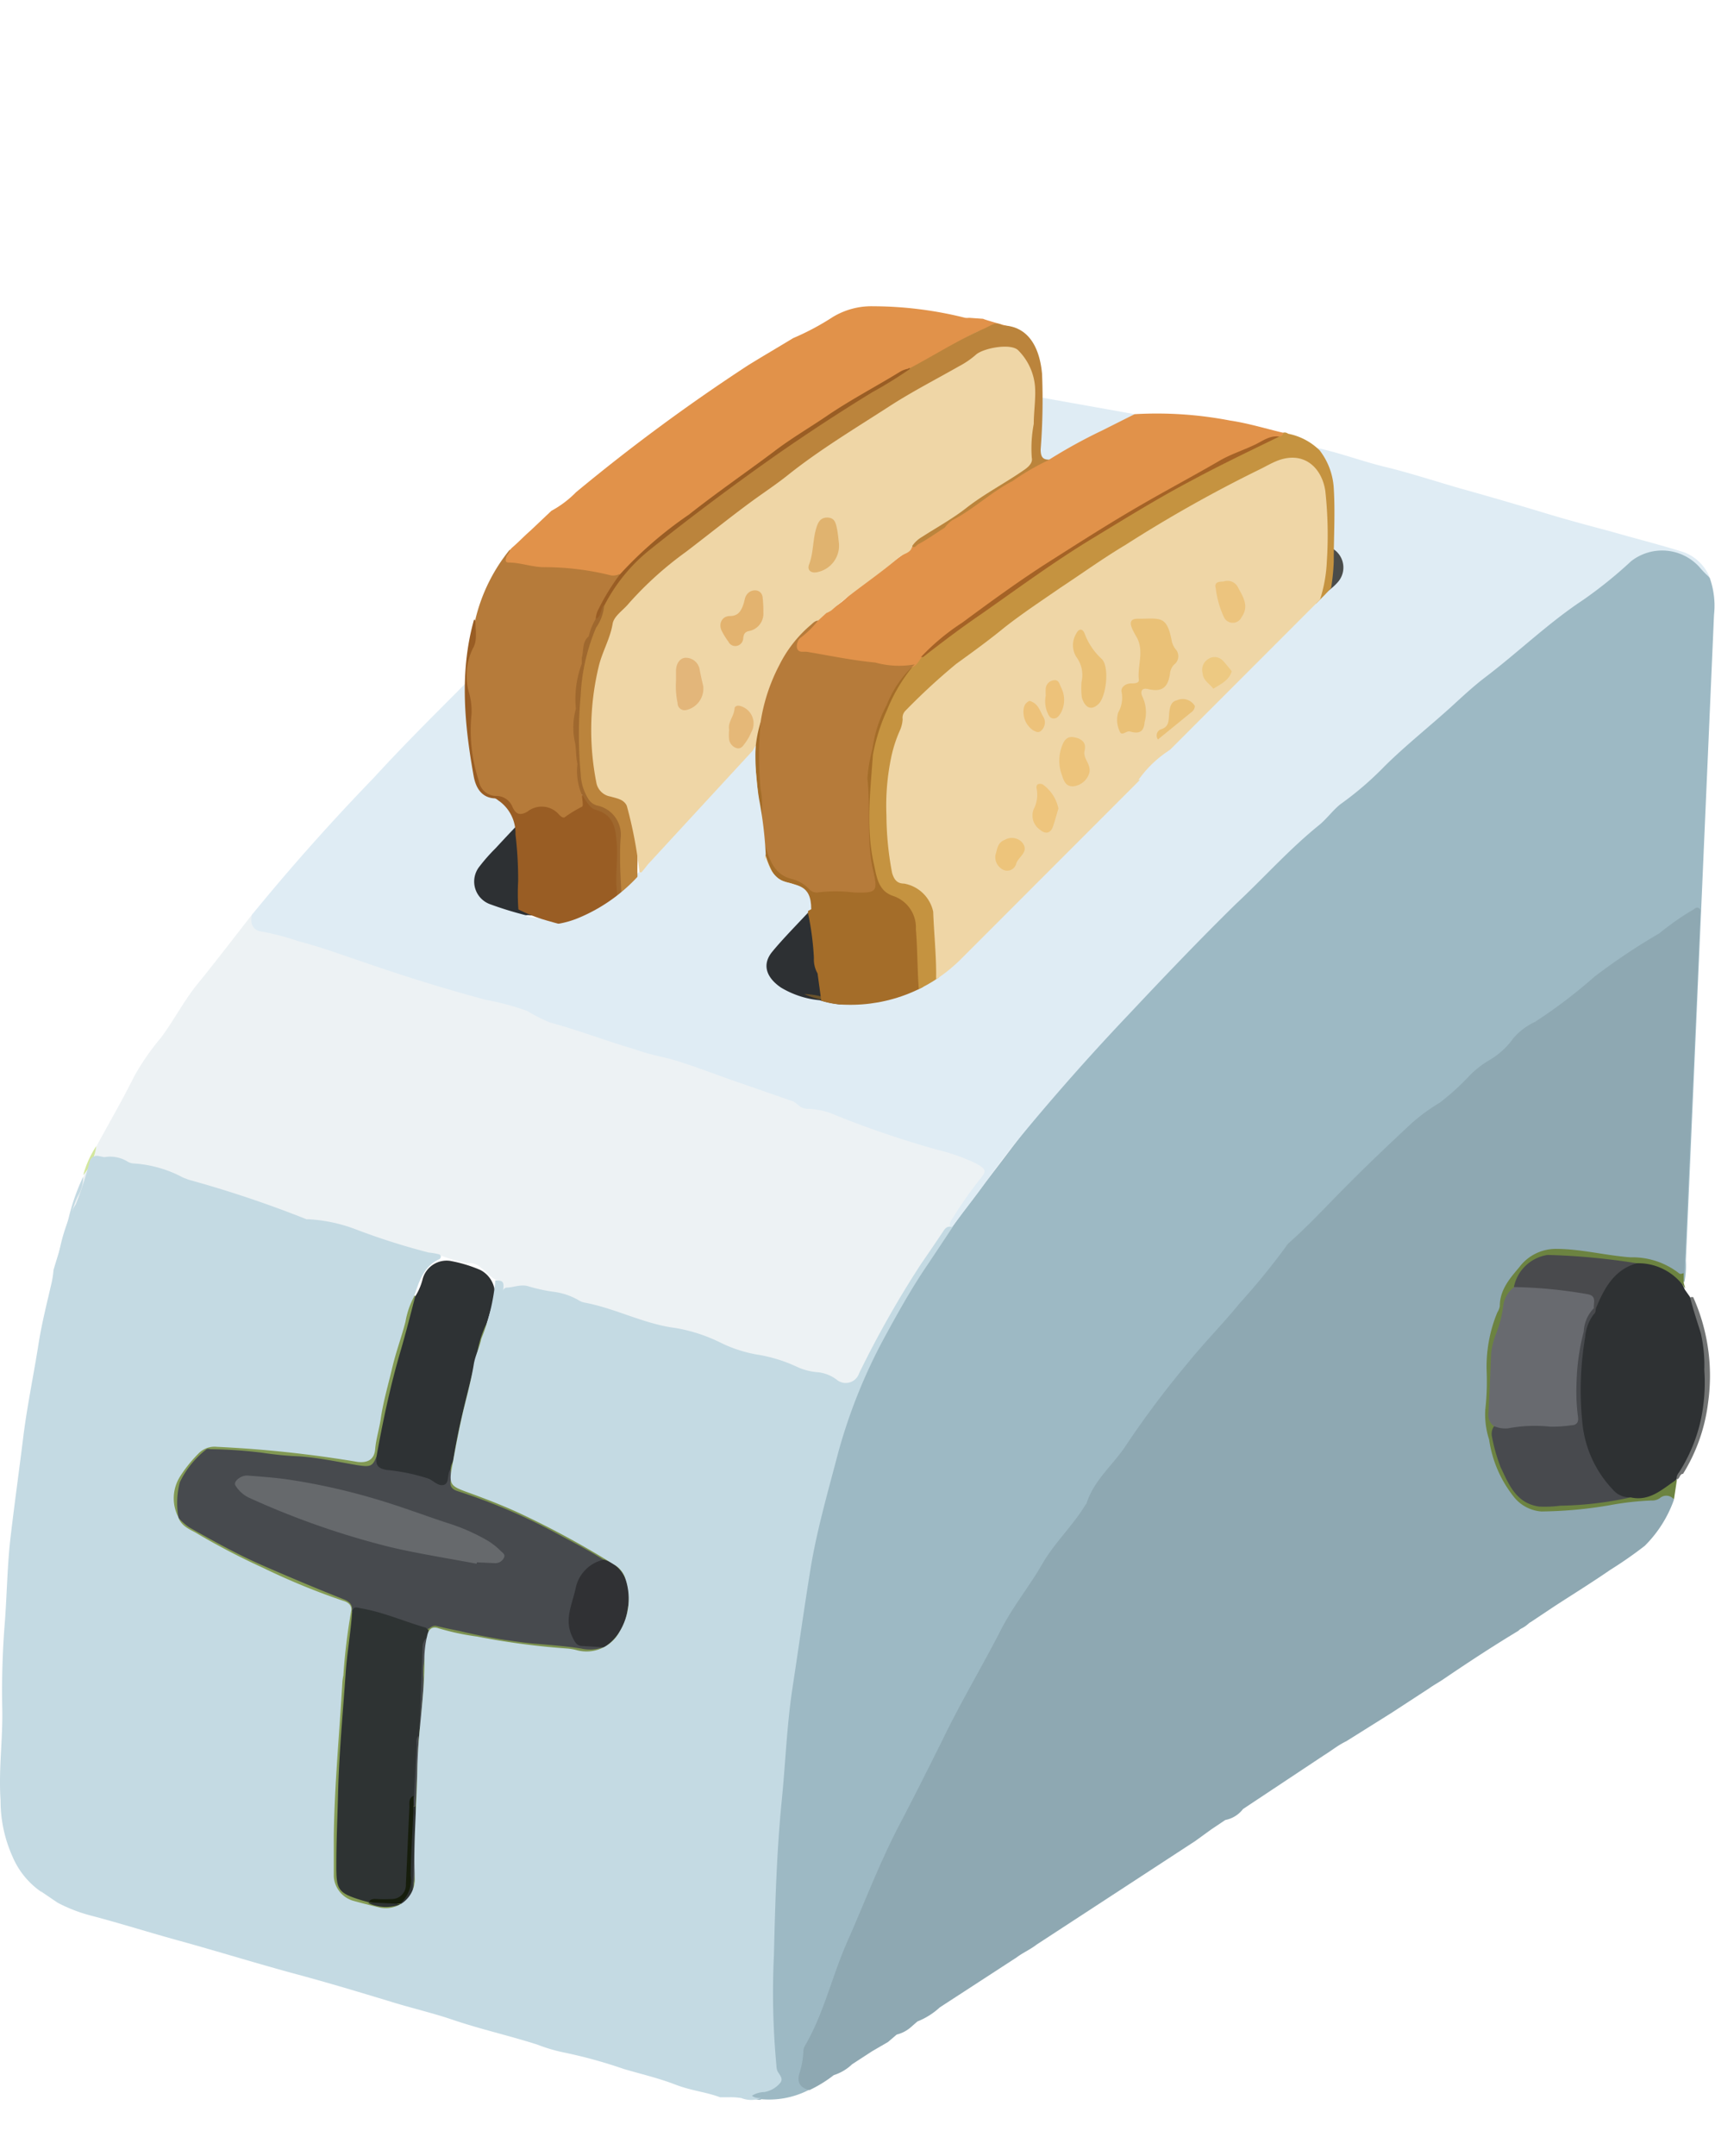 <svg id="Layer_1" data-name="Layer 1" xmlns="http://www.w3.org/2000/svg" xmlns:xlink="http://www.w3.org/1999/xlink" viewBox="0 0 121.77 153.03"><defs><style>.cls-1{fill:none;}.cls-2{fill:#dfecf4;}.cls-3{fill:#717373;}.cls-4{fill:#9db9c4;}.cls-5{fill:#2e3133;}.cls-6{fill:#6c8341;}.cls-7{fill:#8ea8b2;}.cls-8{fill:#edf2f4;}.cls-9{fill:#c4dae3;}.cls-10{fill:#d3e79e;}.cls-11{fill:#4a4c4a;}.cls-12{fill:#bde267;}.cls-13{fill:#484a4e;}.cls-14{fill:#494a4d;}.cls-15{fill:#2d3033;}.cls-16{fill:#686a6f;}.cls-17{fill:#859c55;}.cls-18{fill:#7c9250;}.cls-19{fill:#d1b041;}.cls-20{fill:#ceb341;}.cls-21{fill:#829954;}.cls-22{fill:#cbf273;}.cls-23{fill:#bde268;}.cls-24{fill:#69522b;}.cls-25{fill:#474a4e;}.cls-26{fill:#2e3333;}.cls-27{fill:#2e3234;}.cls-28{fill:#303134;}.cls-29{fill:#f1b43f;}.cls-30{fill:#ea9636;}.cls-31{fill:#ec9636;}.cls-32{fill:#66696c;}.cls-33{fill:#161d0c;}.cls-34{clip-path:url(#clip-path);}.cls-35{fill:#a46d29;}.cls-36{fill:#c59340;}.cls-37{fill:#e1924a;}.cls-38{fill:#995d24;}.cls-39{fill:#b67b3a;}.cls-40{fill:#bb843c;}.cls-41{fill:#efd6a6;}.cls-42{fill:#a46226;}.cls-43{fill:#9f682e;}.cls-44{fill:#eac177;}.cls-45{fill:#edc27a;}.cls-46{fill:#edc982;}.cls-47{fill:#ecc47e;}.cls-48{fill:#edc47c;}.cls-49{fill:#eec57d;}.cls-50{fill:#edc47b;}.cls-51{fill:#e3b36f;}.cls-52{fill:#e0b36f;}.cls-53{fill:#e3b67a;}.cls-54{fill:#e5b878;}</style><clipPath id="clip-path"><path class="cls-1" d="M94,42.29,68.31,68a11.08,11.08,0,0,1-8.24,3.32A5.93,5.93,0,0,1,58.2,71c-1.47-.62-12-3.6-19.35-5.65A11.34,11.34,0,0,1,30.69,56L29.2,45.63a11.36,11.36,0,0,1,1.28-7.05l11-20.17a11.3,11.3,0,0,1,7.73-5.68l13-2.59A11.39,11.39,0,0,1,65.77,10l12.38,1.51c.4.05.79.12,1.19.21,3.68.85,23.58,5.47,24.16,5.91.3.23.8,2.35,1.24,4.55a11.32,11.32,0,0,1-2.16,9.21l-7.65,9.84A11.75,11.75,0,0,1,94,42.29Z"/></clipPath></defs><path class="cls-2" d="M80.56,29.4,73.5,28.14s-1.35,5-1.28,5.31A13.2,13.2,0,0,0,74.39,36c.19,0,4.59-2.83,4.66-2.89S80.56,29.4,80.56,29.4Z"/><path class="cls-3" d="M119.5,104.62c-.24,0-.22.33-.42.39-.21-.26,0-.48.08-.7a13.64,13.64,0,0,0,1.68-7.85,18.06,18.06,0,0,0-.78-3.66c-.06-.24-.22-.48,0-.73l.16,0a13.67,13.67,0,0,1,1.06,7.49A12.47,12.47,0,0,1,119.5,104.62Z"/><path class="cls-4" d="M57.47,148.33a6.2,6.2,0,0,1-3.41.68c-.15.1-.31,0-.47,0s-.24-.05-.26-.18a.28.28,0,0,1,.17-.28,3.83,3.83,0,0,1,.93-.28c.71-.25.79-.45.63-1.19a11.64,11.64,0,0,1-.26-2.42c0-1.12,0-2.23,0-3.35,0-3.86.16-7.72.41-11.57.12-2,.32-4,.46-6s.45-3.92.75-5.87c.37-2.41.65-4.83,1.13-7.22a99.17,99.17,0,0,1,2.72-10.46,33.77,33.77,0,0,1,1.67-3.75,57.79,57.79,0,0,1,3.24-5.81,38.08,38.08,0,0,1,2.36-3.44c1.35-1.89,2.79-3.71,4.19-5.57,2.33-3.11,5-6,7.58-8.82,1.85-2,3.76-4,5.67-6,2.11-2.17,4.28-4.27,6.46-6.36S95.7,56.39,98,54.54c.44-.35.76-.81,1.18-1.18,2.7-2.34,5.4-4.7,8.17-7,1.13-.92,2.21-1.94,3.4-2.76,1.86-1.29,3.53-2.8,5.35-4.13a3.71,3.71,0,0,1,4.3.41,7.85,7.85,0,0,1,1,1.15,5.93,5.93,0,0,1,.3,2.61q-1,22.92-2,45.85A6,6,0,0,1,119.6,91c-.29-.16-.18-.44-.21-.67q.56-12.42,1.09-24.83c0-.14,0-.28,0-.42,0-.29-.11-.39-.39-.24a3.29,3.29,0,0,0-.49.26c-2.42,1.89-5.21,3.26-7.51,5.3a27.32,27.32,0,0,1-3.82,2.8,1.18,1.18,0,0,0-.27.22c-1.29,1.69-3.32,2.54-4.63,4.21a6.1,6.1,0,0,1-1.25,1,70.74,70.74,0,0,0-8.36,7.78s-.09.11-.14.15c-2.84,2.55-5,5.7-7.54,8.49-1.61,1.76-3.07,3.62-4.51,5.51A40.53,40.53,0,0,1,79,104.09a8.21,8.21,0,0,0-1.55,2.38,7.39,7.39,0,0,1-1.65,2.24c-1,1.05-1.56,2.46-2.47,3.61a45.33,45.33,0,0,0-4.06,7.06c-.35.66-.79,1.26-1.11,1.94-1.26,2.72-2.84,5.27-4,8-.7,1.64-1.69,3.16-2.32,4.84-1.19,3.18-2.64,6.26-3.68,9.5a5.85,5.85,0,0,1-.65,1.3,6.43,6.43,0,0,0-.59,2.55C56.87,147.91,57.29,148.06,57.47,148.33Z"/><path class="cls-5" d="M120,92.07c.21.87.5,1.72.76,2.56a10.13,10.13,0,0,1,.25,2.61,12.68,12.68,0,0,1-.29,3.74,11.57,11.57,0,0,1-1.5,3.53.72.72,0,0,0-.18.5h0a3.43,3.43,0,0,1-3.34,1.45,1.66,1.66,0,0,1-1.34-.62,8,8,0,0,1-2.25-5.11,19.21,19.21,0,0,1,.51-6.84,2.09,2.09,0,0,1,.3-.62,1.64,1.64,0,0,0,.3-.69,8.36,8.36,0,0,1,1.93-2.74c.27-.35.73-.21,1.1-.31a3.92,3.92,0,0,1,2.74,1,2.86,2.86,0,0,1,.63,1Z"/><path class="cls-6" d="M119.65,91.45a4,4,0,0,0-3.42-1.78,10.54,10.54,0,0,1-2.63-.13,23.74,23.74,0,0,0-3.67-.24,2.77,2.77,0,0,0-2.3,2.12,3.16,3.16,0,0,0-.74,1.83,1,1,0,0,1-.09.33c-.89,2.09-.76,4.31-.87,6.5a2.52,2.52,0,0,0,.22,1.08,8.27,8.27,0,0,0,1.53,4.59,2.53,2.53,0,0,0,2.3,1c1.94,0,3.86-.37,5.8-.46,1.38.31,2.28-.62,3.29-1.28l-.21,1.4c-1.09,0-2.13.38-3.22.46s-2.46.42-3.73.44c-.78,0-1.55.2-2.35.16a3.22,3.22,0,0,1-2.34-1.21,9.67,9.67,0,0,1-1.78-4.27,7.07,7.07,0,0,1-.16-2.63c.13-1.11,0-2.22.1-3.34a31,31,0,0,1,.78-3.23,7,7,0,0,1,1.33-2.72,3.63,3.63,0,0,1,3.37-1.57c2.27.22,4.52.49,6.76.92a6.29,6.29,0,0,1,1.93.94c0,.21,0,.41,0,.62S119.64,91.29,119.65,91.45Z"/><path class="cls-7" d="M86,129.86l1-.67a2.08,2.08,0,0,0,1.26-.78h0L94,124.6c.54-.33,1-.72,1.59-1l3.19-2,2.7-1.76c.32-.23.68-.42,1-.64,1.75-1.19,3.52-2.35,5.33-3.44a3.19,3.19,0,0,1,.88-.62L110.4,114c1.31-.85,2.65-1.68,3.94-2.57a28.8,28.8,0,0,0,2.44-1.7,8.69,8.69,0,0,0,2.08-3.29.69.69,0,0,0-1-.1.93.93,0,0,1-.59.17,20.82,20.82,0,0,0-3,.34,30.24,30.24,0,0,1-4.84.44,2.77,2.77,0,0,1-2-1.11,8.46,8.46,0,0,1-1.7-4,5.76,5.76,0,0,1-.27-2.12,18,18,0,0,0,.1-2.65,10.06,10.06,0,0,1,.75-4.24,1.29,1.29,0,0,0,.18-.45c0-1.19.74-2,1.4-2.79a3.24,3.24,0,0,1,2.57-1.28c1.8,0,3.53.47,5.31.6a5.37,5.37,0,0,1,3.43,1.12c.13.12.26,0,.39,0l.75-16.67q.2-4.36.38-8.72c0-.18.1-.4-.1-.52s-.32.1-.48.16a18.61,18.61,0,0,0-2.32,1.63,44.55,44.55,0,0,0-4.61,3.08A36.05,36.05,0,0,1,109,72.53a4.61,4.61,0,0,0-1.55,1.17,5.53,5.53,0,0,1-1.73,1.57,6.88,6.88,0,0,0-1.3,1,17.48,17.48,0,0,1-2.19,2,13.32,13.32,0,0,0-2,1.46c-1.74,1.62-3.45,3.25-5.11,4.94-1.19,1.21-2.35,2.45-3.62,3.57a1.39,1.39,0,0,0-.21.27,49.8,49.8,0,0,1-3.27,4c-1.15,1.42-2.45,2.72-3.6,4.14A67.22,67.22,0,0,0,80,102.52c-.9,1.41-2.3,2.49-2.84,4.16,0,.07-.08.11-.11.17-.9,1.48-2.18,2.66-3.06,4.19s-2,2.9-2.85,4.51c-1.36,2.68-2.92,5.25-4.24,8-1,2-2,4-3.08,6.06-1.4,2.69-2.46,5.51-3.68,8.26-1.07,2.43-1.65,5.07-3,7.37a.82.82,0,0,0-.1.4,6,6,0,0,1-.29,1.57c-.16.62.06,1,.73,1.15a9.14,9.14,0,0,0,1.72-1.06,3.31,3.31,0,0,0,1.3-.77h0l1.43-.93,1.12-.65h0l.62-.53a2.37,2.37,0,0,0,1-.52h0l.47-.41a5.15,5.15,0,0,0,1.59-1h0l5.46-3.55c.42-.32.94-.54,1.42-.91l11.26-7.35"/><path class="cls-7" d="M107.83,115.68a1,1,0,0,1,.88-.62A2.11,2.11,0,0,1,107.83,115.68Z"/><path class="cls-8" d="M67.55,87.09a12.45,12.45,0,0,0-2,2.67C64.74,91,64,92.4,63.18,93.71s-1.27,2.59-1.94,3.88a1.21,1.21,0,0,1-1.88.51,1.83,1.83,0,0,0-1.12-.49,6.28,6.28,0,0,1-2.38-.72,7.74,7.74,0,0,0-1.94-.52,12.19,12.19,0,0,1-3.15-1.06,28.59,28.59,0,0,0-5.62-1.5,2.49,2.49,0,0,1-.58-.2,6.32,6.32,0,0,0-2.43-.79c-.81,0-1.41-.64-2.19-.83a19.92,19.92,0,0,1-2.63-.58c-.42-.15-.89.18-1.38.12-.24,0-.14.39-.27.59-.26-.4.32-1.06-.43-1.27-.44-.17-.68-.6-1.06-.83a1.17,1.17,0,0,0-1-.35,11.65,11.65,0,0,1-1.81-.52c-.69.3-1.3-.17-1.93-.29a30.69,30.69,0,0,1-3.93-1.31,11.69,11.69,0,0,0-3.5-.78c-.31,0-.57,0-.64.41s-.41.51-.67.16c-1.26-1.69-3.19-2-5-2.57a37.68,37.68,0,0,1-4.23-1.57,2.66,2.66,0,0,0-1.19-.3,3,3,0,0,1-1.78-.5c-.42-.29-.94.1-1.41-.09,0,0-.15.13-.15.2-.06,1-.89,1.65-1.11,2.6-.09.42-.1.85-.17,1.27s.37.39.66.4c1.74.08,3.48.06,5.2.26a5.7,5.7,0,0,1,3.08.91c.41.33.5.62.14,1a1.65,1.65,0,0,0-.41.55c-.11.41-.16.84.43,1a.73.73,0,0,1,.57.9c-.05.51-.43.73-.88.45a3.9,3.9,0,0,0-2.07-.56,4.64,4.64,0,0,1-2.56-.75A1.87,1.87,0,0,0,8,90c-.21.08-.4-.06-.58-.16-.56-.3-.92-.92-1.66-1-.22,0-.23-.34-.25-.53-.1-.66-.32-.64-.67-.17a1.19,1.19,0,0,1-.23.16.41.41,0,0,1,0-.46c.51-1.18.5-2.53,1.18-3.65.14-.22,0-.5.18-.73,0,0,0-.09,0-.13a15.26,15.26,0,0,0,.93-2.06c.88-1.62,1.81-3.22,2.63-4.87a17.28,17.28,0,0,1,1.89-2.73c.93-1.24,1.63-2.63,2.61-3.83,1.34-1.65,2.62-3.33,3.93-5,.14.8.69,1,1.44,1.14A19.39,19.39,0,0,1,23,67.15c3.55,1.19,7.1,2.36,10.69,3.42.74.22,1.49.36,2.24.54a7.49,7.49,0,0,1,2.38.94,11.7,11.7,0,0,0,2.49.89c1.7.55,3.32,1.34,5.06,1.74a88.53,88.53,0,0,1,9.54,3,15.83,15.83,0,0,1,1.5.71c.82.3,1.71.24,2.53.6A29,29,0,0,0,63,80.33c2,.56,3.89,1.18,5.83,1.8a5.18,5.18,0,0,1,1.27.68c.33.23.1.53-.07.72-.89,1-1.55,2.22-2.36,3.3A.74.74,0,0,0,67.55,87.09Z"/><path class="cls-9" d="M5.9,83.54a2.47,2.47,0,0,1-.37,1.36,6.26,6.26,0,0,0-.6,2.25c0,.45-.46.76-.35,1.23a42.19,42.19,0,0,0-1.42,6c-.36,2-.88,4.07-1.1,6.14-.27,2.48-.67,5-1,7.42C1,109,.86,110.07.8,111.15c-.24,4.18-.45,8.36-.54,12.55a36.23,36.23,0,0,0,.1,5.41,7.9,7.9,0,0,0,2.27,4.77,3.68,3.68,0,0,1,.34.44,5.77,5.77,0,0,1-2.08-2.53,9.67,9.67,0,0,1-.85-4c-.15-2.19.17-4.36.12-6.54q-.06-3,.17-5.92c.17-2.13.18-4.27.44-6.39.28-2.36.61-4.72.9-7.08.28-2.18.73-4.32,1.07-6.49.23-1.46.6-2.9.93-4.34a6.58,6.58,0,0,0,.13-.89c.38-1.27.8-2.54,1.11-3.83A15,15,0,0,1,5.9,83.54Z"/><path class="cls-10" d="M6.84,81.35a4.08,4.08,0,0,1-.93,2.06A7.09,7.09,0,0,1,6.84,81.35Z"/><path class="cls-2" d="M37.31,49.06c.18,1.77.24,3.55.35,5.33A16.78,16.78,0,0,1,37.85,57a1.07,1.07,0,0,1-.34.8c0,.27-.2.41-.36.57-.82.88-1.62,1.77-2.45,2.65A3,3,0,0,0,34,62.13,1.41,1.41,0,0,0,34.8,64a8.62,8.62,0,0,0,1.51.5,1.68,1.68,0,0,1,1,.48c.15.15.36.11.55.15a3.68,3.68,0,0,0,1.44-.06,6.43,6.43,0,0,1,1.58,0c.41.08.7-.22,1-.37a5.72,5.72,0,0,0,2.3-1.52,11.24,11.24,0,0,1,1.1-1.19,36.92,36.92,0,0,0,2.93-3.07c1.25-1.32,2.65-2.49,3.8-3.88s2.43-2.36,3.63-3.56c.33-.33.61-.7.94-1,.7-.71,1.1-.65,1.63.2.34,1.63.45,3.3.63,5,.22,2,.41,4,.67,5.94a2.25,2.25,0,0,1-.1,1.23c-.12.26-.39.4-.55.63a3.64,3.64,0,0,1-.34.34c-.34.27-.61.61-1,.87a.11.11,0,0,1-.15-.06c.16-.74.87-1,1.3-1.57a1.29,1.29,0,0,0,.32-1.34,6.31,6.31,0,0,1-.25-1.91,22.34,22.34,0,0,0-.27-2.52c-.32-1.41-.13-2.85-.5-4.25a14.62,14.62,0,0,0-.29-2.24c-.15-.36-.33-.46-.57-.12-1,1.45-2.56,2.43-3.77,3.71-1.82,1.91-3.7,3.77-5.55,5.65C46.34,61.53,45,63.4,43,64.63a5.56,5.56,0,0,1-2.84.84,6.88,6.88,0,0,1-2.35,0c-1.06-.32-2.14-.6-3.21-.91a2.09,2.09,0,0,1-.83-3.11c.67-.85,1.46-1.61,2.2-2.41.48-.53,1-1.07,1.45-1.59a1,1,0,0,0,.16-1.16,4.29,4.29,0,0,1-.25-1.42c-.19-1.87-.13-3.77-.39-5.64a5.82,5.82,0,0,1-.08-1.1c.06-1-.4-2-.21-3"/><path class="cls-11" d="M93.2,38.14l1,.38A1.75,1.75,0,0,1,95.58,40a2,2,0,0,1-.89,1.91c-1,.81-2.07,1.64-3,2.55-.34-.09-.4-.32-.38-.64.08-1.79.16-3.58.23-5.37,0-.38.12-.63.56-.59A1.8,1.8,0,0,0,93.2,38.14Z"/><path class="cls-12" d="M44.64,67.63A10.27,10.27,0,0,1,47,66c.95-.39,1.63-1,1.48-2.12a.88.88,0,0,1,.16-.59c.35,0,.56.07.46.54s.31.68.13,1.07a1.63,1.63,0,0,1-.21.44c-.18.21-.71.31-.29.72a.8.8,0,0,0,1.08.07c.61-.5,1.38-.92,1.19-2-.05-.24.12-.52.2-.83a2.55,2.55,0,0,1-.71,2.91,1,1,0,0,1-.56.26,2,2,0,0,0-1.1.37c-.19.13-.42.15-.47-.16-.09-.66-.62-.62-1-.53a2.43,2.43,0,0,0-1.2,1c-.18.23.1.37.29.44a2.14,2.14,0,0,0,1.25,0c-.25.26-.34.74-.89.56-.24-.09-.32.1-.44.23s-.34.41-.64.37c-.14,0-.36.09-.41-.12s.09-.26.24-.29.43-.25.35-.5-.31-.1-.48-.11S44.88,67.67,44.64,67.63Z"/><path class="cls-12" d="M42.29,73.26a15,15,0,0,1-2.87-1.05c.61-.59,1.22-.06,1.8-.12a2.36,2.36,0,0,0,1.46.35.49.49,0,0,1,.34,0c1.56,1.07,3.39,1.35,5.14,1.86a1.81,1.81,0,0,1,.27.06c.16.11.49.12.38.39s-.32,0-.48,0a28.84,28.84,0,0,1-5.56-1.47A2.42,2.42,0,0,0,42.29,73.26Z"/><path class="cls-12" d="M43.92,70.34A6.86,6.86,0,0,0,46,71.55c.16,0,.26.57-.06.85a.55.55,0,0,1-.86-.07,2.07,2.07,0,0,0-1.42-.82c-.35-.08-.61-.29-.52-.69S43.52,70.34,43.92,70.34Z"/><path class="cls-2" d="M60.79,72.25c.57-.37,1,.21,1.53.21-.31.46-.78.42-1.24.34C60.79,72.75,60.78,72.49,60.79,72.25Z"/><path class="cls-12" d="M83.61,52.7l.87-.8C84.47,52.47,84.07,52.61,83.61,52.7Z"/><path class="cls-12" d="M86.52,50.17c.23-.23.29-.66.72-.67C87.07,49.8,87,50.15,86.52,50.17Z"/><path class="cls-13" d="M115.78,106.29a24.75,24.75,0,0,1-5,.59,8.48,8.48,0,0,1-1.52.06c-1.63-.25-2.13-1.58-2.71-2.79a12.24,12.24,0,0,1-.62-2.19.92.92,0,0,1,.16-.73,24.86,24.86,0,0,1,3.45-.2,8.48,8.48,0,0,0,1.67,0c.47-.06.63-.29.59-.75a17.5,17.5,0,0,1,.4-5.59,11.31,11.31,0,0,1,.46-1.39.52.52,0,0,1,.48-.43.34.34,0,0,1,0,.45,3.1,3.1,0,0,0-.59,1.6,22.7,22.7,0,0,0-.21,5.94,8,8,0,0,0,2.17,4.87A1.56,1.56,0,0,0,115.78,106.29Z"/><path class="cls-14" d="M113.15,93.29l0-.43c-.2-.6-.64-.75-1.24-.87a21.65,21.65,0,0,0-3.58-.38,1.11,1.11,0,0,1-.84-.25,2.88,2.88,0,0,1,2.39-2.28,47.9,47.9,0,0,1,6.33.59c-1.61.47-2.31,1.78-2.89,3.19C113.28,93,113.32,93.19,113.15,93.29Z"/><path class="cls-15" d="M60.15,71.22a8.52,8.52,0,0,0,4.05-1.17,11.19,11.19,0,0,0,1.94-1.76l.3-.12a7,7,0,0,1-2.51,2.34,4.46,4.46,0,0,1-2,.71,5.75,5.75,0,0,1-2.32.26,22.59,22.59,0,0,1-4.48-1.32,2.05,2.05,0,0,1-.54-2.55,14.65,14.65,0,0,1,2-2.27c.31-.26.46-.71.91-.82l0,0a.55.55,0,0,1-.12.48c-.7.8-1.43,1.58-2.12,2.39A1.51,1.51,0,0,0,55.92,70c.41.15.84.26,1.24.44a8.18,8.18,0,0,0,2,.48l.2,0C59.62,71.08,59.94,71,60.15,71.22Z"/><path class="cls-16" d="M107.51,91.36a33.28,33.28,0,0,1,5.17.5c.73.11.45.61.49,1a2.53,2.53,0,0,0-.72,1.66,15.73,15.73,0,0,0-.51,3.63,13.89,13.89,0,0,0,.1,2.41c.07.42-.12.6-.45.61a9.63,9.63,0,0,1-1.52.1,10.27,10.27,0,0,0-3,.12,2.05,2.05,0,0,1-1-.16,1,1,0,0,1-.38-1c.07-1.39.13-2.78.18-4.16a5.62,5.62,0,0,1,.36-1.41,8,8,0,0,0,.5-1.93A1.94,1.94,0,0,1,107.51,91.36Z"/><path class="cls-17" d="M30.42,117.62q-.18,3.38-.5,6.73c-.15,1.65-.08,3.34-.17,5-.08,1.37,0,2.73,0,4.1a2.27,2.27,0,0,1-3,2.12c-.49-.17-1-.26-1.48-.39a2.17,2.17,0,0,1-1.7-2.21c0-2.68.07-5.35.23-8,.18-3,.43-5.93.68-8.88a16.6,16.6,0,0,1,.32-1.71c0-.23,0-.43-.3-.51a45.85,45.85,0,0,1-5-2.05c-1.95-.77-3.72-1.87-5.58-2.8-.53-.27-1.24-.5-1.35-1.27a.24.24,0,0,1,.2-.06A43.29,43.29,0,0,0,20,111.52c1.4.61,2.82,1.2,4.24,1.76.63.25,1,.6.93,1.34-.23,2.8-.57,5.59-.74,8.4s-.39,5.57-.3,8.36c0,.44,0,.88,0,1.33,0,1.21.26,1.64,1.41,2a4.68,4.68,0,0,1,.53.17,3.43,3.43,0,0,0,2.23.2,1.42,1.42,0,0,0,.92-.93,32.44,32.44,0,0,0,.12-4.41c0-.51,0-1,0-1.55.08-1.64.15-3.27.22-4.91a2,2,0,0,1,.08-.65,15.9,15.9,0,0,0,.21-2.66,8.93,8.93,0,0,1,.08-1,3.14,3.14,0,0,0,.15-.8C30.1,117.9,30.09,117.63,30.42,117.62Z"/><path class="cls-18" d="M30.42,117.62c-.37.35,0,.9-.33,1.25a1.38,1.38,0,0,1-.1-1.25,8,8,0,0,0,.15-1.37,1.18,1.18,0,0,1,.13-.61c.3-.43.71-.38,1.13-.28,1.65.38,3.33.67,5,1,1.4.23,2.82.28,4.23.44.68.07,1.37.38,2.06,0,1.64-.77,2.16-3.25,1.48-4.78a2.8,2.8,0,0,0-1.36-1.13,55.69,55.69,0,0,0-6.16-3.25,37,37,0,0,0-3.82-1.52c-1.07-.37-1.12-.41-1-1.52,0-.14,0-.28,0-.42.56-3.25,1.38-6.44,2.23-9.62.07-.28.1-.61.48-.68.19.42-.11.76-.18,1.14-.31,1.24-.64,2.48-.93,3.74s-.56,2.62-.81,3.93a11.47,11.47,0,0,0-.4,2.18c0,.33.08.51.4.63,1.24.48,2.47,1,3.72,1.48a32.35,32.35,0,0,1,3.36,1.61c1.36.7,2.63,1.58,4,2.3a2.11,2.11,0,0,1,1.08,1.44c.43,1.68-.12,4-1.85,4.87a2.92,2.92,0,0,1-1.77.18c-1.81-.2-3.64-.36-5.44-.66a30.62,30.62,0,0,1-4.34-.88c-.47-.15-.72-.21-.78.42C30.53,116.7,30.45,117.16,30.42,117.62Z"/><path class="cls-19" d="M9.63,126.89c1.7.39,3.33,1,3.91,2.87a2.62,2.62,0,0,1-.53,2.67,4,4,0,0,1-4.08,1.09A4.5,4.5,0,0,1,6,132.07a3.21,3.21,0,0,1-.74-2.71,2.51,2.51,0,0,1,1.39-1.66A4.24,4.24,0,0,1,9.63,126.89Z"/><path class="cls-20" d="M44.84,143.85a4.58,4.58,0,0,1-3.46-1.36,3,3,0,0,1,.52-4.89c1.21-.86,2.51-.65,3.81-.51a4.87,4.87,0,0,1,3.16,2.08,3.13,3.13,0,0,1-.75,4A5,5,0,0,1,44.84,143.85Z"/><path class="cls-21" d="M12.68,107.75h-.14c-.88-1.85.09-3.17,1.26-4.44a2.16,2.16,0,0,1,1.88-.75,76.11,76.11,0,0,1,10,1.12.69.69,0,0,0,.87-.75,26.27,26.27,0,0,1,.65-3.54,36.67,36.67,0,0,1,1.07-4c.23-.84.49-1.67.72-2.51a1.54,1.54,0,0,1,.42-.93.28.28,0,0,1,.14.18A4.35,4.35,0,0,1,29.14,94c-.9,3.11-1.61,6.27-2.3,9.43-.28.81-.42,1-1.26.79-2.45-.47-4.93-.66-7.39-1-1-.12-2-.12-2.93-.16a1,1,0,0,0-.65.2A4,4,0,0,0,12.8,107C12.83,107.23,12.91,107.52,12.68,107.75Z"/><path class="cls-22" d="M34.77,95.58a.68.68,0,0,1-.1-.71C34.88,95.13,34.88,95.13,34.77,95.58Z"/><path class="cls-23" d="M47.41,61.74A.49.49,0,0,1,48,62a.75.75,0,0,1-.07.12c-.14.19-.23.6-.55.4S47.13,62,47.41,61.74Z"/><path class="cls-2" d="M119.59,39.21c-1.76-.56-3.55-1-5.34-1.52-1.6-.42-3.21-.86-4.79-1.34-1.81-.55-3.64-1.08-5.46-1.59s-3.76-1.16-5.66-1.62c-1.53-.37-3-.92-4.54-1.28-.69-.16-1.5-.15-2-.88a.4.4,0,0,0-.15.3c0,1.81-.29,3.6-.32,5.42a1.42,1.42,0,0,0,.56,1.2,1.65,1.65,0,0,0,1.22.39.76.76,0,0,1,.16,0,2.5,2.5,0,0,0,1,.5A1.56,1.56,0,0,1,95,41.31a3.78,3.78,0,0,1-.5.48c-.87.71-1.74,1.4-2.57,2.14-.15.13-.39.21-.27.49l-.29.38h-.15c-1.36.84-2.47,2-3.81,2.84a5.57,5.57,0,0,1-1.34,1.18,6.36,6.36,0,0,1-1.3,1.24c-.77.93-1.85,1.5-2.65,2.39a9.76,9.76,0,0,1-2.54,2.12,2.2,2.2,0,0,0-.7.66,16.26,16.26,0,0,1-3,3.11,38.35,38.35,0,0,0-4.27,4.18,41.88,41.88,0,0,0-4.92,5.38l-.28.28a14,14,0,0,1-2.5,2.11,8.5,8.5,0,0,1-4.32,1A8.4,8.4,0,0,1,58.2,71a6.48,6.48,0,0,1-2.75-.9c-1-.68-1.39-1.6-.62-2.54s1.83-2,2.75-3a2.79,2.79,0,0,1,.63-.74c.82-.76,1.49-1.57.92-2.79a1,1,0,0,1,0-.35c0-1.23-.38-2.42-.32-3.66a1.19,1.19,0,0,0-.14-.61,2.15,2.15,0,0,1-.15-1.09,5.34,5.34,0,0,0-.14-1.73,3.38,3.38,0,0,1-.14-1.38A3.31,3.31,0,0,0,58,50.65c-.19-.51-.48-.56-.88-.15-.25.25-.41.57-.67.8-2,1.76-3.85,3.64-5.73,5.52s-3.54,3.68-5.31,5.52C44.11,63.63,42.9,65,41,65.19a6.91,6.91,0,0,1-3.44-.06,6.42,6.42,0,0,0-1.2-.31,4.83,4.83,0,0,1-1.92-.71,1.89,1.89,0,0,1-.1-3.06q1.65-1.71,3.22-3.48a1.07,1.07,0,0,0,.29-1.16,9.37,9.37,0,0,1-.4-3.36c-.15-1.95-.27-3.93-.41-5.89a8,8,0,0,0-.34-2.1l-.14,0c-1.2,1.52-2.78,2.66-4.11,4.06-2,2-4,4-5.91,6.09Q22,59.9,17.9,64.92c-.18.63.05,1.15.77,1.22a18.48,18.48,0,0,1,2.58.69c1.53.39,3,.94,4.49,1.44,2.89,1,5.8,1.91,8.75,2.7a18.77,18.77,0,0,1,2.94.79,11.07,11.07,0,0,0,1.65.83c2,.54,4,1.31,6,1.9a15.79,15.79,0,0,0,1.82.51l.62.15c1.61.45,3.18,1.09,4.76,1.63l4.06,1.41a4,4,0,0,1,.41.31,1,1,0,0,0,.65.21,5.21,5.21,0,0,1,2,.48,68.91,68.91,0,0,0,7.14,2.42,14.1,14.1,0,0,1,2.81,1c.68.4.71.52.21,1.12a28,28,0,0,0-1.88,2.68c-.12.19-.3.37-.22.63a.13.13,0,0,0,.19,0c.72-1,1.46-1.9,2.16-2.88.93-1.3,1.9-2.57,2.91-3.79q3.6-4.34,7.48-8.42c2.48-2.64,5-5.28,7.56-7.79,2-1.87,3.79-3.89,5.91-5.6.55-.45,1-1.09,1.54-1.5a22.86,22.86,0,0,0,3.11-2.68c1.49-1.47,3.13-2.77,4.68-4.17.82-.75,1.64-1.52,2.53-2.19,2.32-1.77,4.42-3.81,6.87-5.43a31.07,31.07,0,0,0,3.41-2.75,3.57,3.57,0,0,1,4.86.42,6.38,6.38,0,0,0,.73.74A3.2,3.2,0,0,0,119.59,39.21ZM60.94,72.28a6.91,6.91,0,0,0,1.1.22C61.44,72.78,61.21,72.73,60.94,72.28ZM78.29,57.61a2.17,2.17,0,0,1,.73-.86A2.33,2.33,0,0,1,78.29,57.61Zm4.82-3.4c-.11.9-.37,1.11-1.29,1a2.71,2.71,0,0,0-.75-.05c.72-.68,1.47-1.31,2.18-2A9.44,9.44,0,0,0,83.11,54.21Z"/><path class="cls-15" d="M37.51,57.75c-.78.82-1.56,1.63-2.32,2.46a12.53,12.53,0,0,0-1.14,1.29,1.71,1.71,0,0,0,.79,2.7,25,25,0,0,0,2.51.77.88.88,0,0,1,.28,0c.55.06,1,0,.61-.71a.5.5,0,0,1,0-.21A26.17,26.17,0,0,0,38,59.28C37.94,58.8,38.23,58.08,37.51,57.75Z"/><path class="cls-15" d="M57.1,70.56c-.46-.15-.93-.29-1.39-.45a1.67,1.67,0,0,1-.77-2.56,28,28,0,0,1,2.37-2.62,11.45,11.45,0,0,0,1.18-1.33l.29-.27c.41-.33.68-.26.72.3.08,1.24.31,2.46.41,3.69a30.27,30.27,0,0,1,.3,3c0,.81,0,.89-.89.74h0C58.54,71,57.85,70.65,57.1,70.56Z"/><path class="cls-24" d="M59.32,71.08c.69.09.81-.16.76-.86-.16-2.18-.59-4.32-.71-6.5,0-.49-.21-.55-.59-.39,0-.3.32-.35.49-.52.24,0,.4.08.39.37a24.51,24.51,0,0,0,.44,4.19,15,15,0,0,0,.4,3.33c.11.34-.31.3-.35.52C59.87,71.21,59.57,71.3,59.32,71.08Z"/><path class="cls-24" d="M58.49,63.6a2.6,2.6,0,0,1-1.18,1.33l.2-.36Z"/><path class="cls-24" d="M57.1,70.56a5.89,5.89,0,0,1,2.19.51A5.53,5.53,0,0,1,57.1,70.56Z"/><path class="cls-25" d="M12.68,107.75a5.74,5.74,0,0,1,.09-2.54,6.55,6.55,0,0,1,1.9-2.34.39.39,0,0,1,.27,0,32.32,32.32,0,0,1,3.67.25,24,24,0,0,0,2.69.26c1.35.1,2.65.38,4,.61,1,.16,1.14.12,1.44-.61.14.59.55.75,1.12.88a11.73,11.73,0,0,1,3.29.85c.24.14.37,0,.46-.23s0-.54.39-.56a4.7,4.7,0,0,1,0,.76c-.1.49.17.67.56.79a41.52,41.52,0,0,1,7,3c1.15.62,2.31,1.21,3.4,1.92a2.72,2.72,0,0,1-.72.54A2.66,2.66,0,0,0,41,113a12,12,0,0,1-.36,1.49,2.94,2.94,0,0,0,.29,1.81c.1.33.44.3.71.34s.89-.1,1.26.26a2.82,2.82,0,0,1-1.63.12c-1.14-.18-2.3-.26-3.45-.36a40.4,40.4,0,0,1-5.13-.87c-.56-.12-1.13-.23-1.69-.37-.28-.07-.43.13-.63.22a24.54,24.54,0,0,1-3.58-1.06,2.82,2.82,0,0,0-1.81-.17c.08-.46-.12-.7-.56-.88-2-.79-3.91-1.6-5.84-2.44-1.77-.78-3.46-1.72-5.14-2.67A4.16,4.16,0,0,1,12.68,107.75Z"/><path class="cls-26" d="M25,114.44c.1-.5.37-.31.71-.26,1.54.27,3,.92,4.46,1.34.08,0,.14.1.22.15s0,.37-.05.56a7.74,7.74,0,0,0-.28,1.91c-.11,1.49-.06,3-.25,4.49l-.05.56c-.21,1.42-.13,2.85-.26,4.28a2.49,2.49,0,0,0-.19,1c-.07,1.71-.14,3.42-.22,5.13a1.31,1.31,0,0,1-1.5,1.42,5.21,5.21,0,0,0-1.31,0l-.13,0-.4-.11c-1.78-.54-1.88-.75-1.87-2.59,0-1.66.08-3.3.12-4.95.07-2.86.34-5.71.54-8.56C24.63,117.39,24.9,115.92,25,114.44Z"/><path class="cls-26" d="M29.52,128.21l0,1.54a39.34,39.34,0,0,1-.21,4.6,1.38,1.38,0,0,1-.86.84l-.05-.12a3.12,3.12,0,0,0,.7-2.42c.08-1.46.05-2.92.25-4.37A.15.15,0,0,1,29.52,128.21Z"/><path class="cls-25" d="M29.79,122.63,30,117a.92.92,0,0,1,.29-.74c.05.89-.3,1.75-.23,2.64s-.1,2-.16,3C29.91,122.15,30,122.42,29.79,122.63Z"/><path class="cls-25" d="M29.52,128.21H29.4c-.21-.23-.12-.46,0-.69.06-1.2.11-2.4.18-3.6,0-.24-.07-.51.15-.72C29.67,124.87,29.59,126.54,29.52,128.21Z"/><path class="cls-25" d="M29.27,134.35l.21-4.6A19.17,19.17,0,0,1,29.27,134.35Z"/><path class="cls-26" d="M28.41,135.19a3,3,0,0,1-2.28-.11l.05,0a4.21,4.21,0,0,1,2.2.1Z"/><path class="cls-27" d="M32,104.28c-.28.34-.07,1-.48,1.12s-.73-.3-1.12-.45a13.67,13.67,0,0,0-2.88-.6c-.78-.11-.85-.42-.78-1,.46-2.55,1-5.09,1.74-7.58.36-1.25.68-2.5,1-3.74A4.21,4.21,0,0,0,30,90.83a1.76,1.76,0,0,1,2.11-1.3,9.67,9.67,0,0,1,2,.62A1.91,1.91,0,0,1,35,92.56c-.18.44-.27.88-.42,1.32a7.51,7.51,0,0,0-.72,2.3c-.6,2.49-1.31,5-1.68,7.5C32.1,103.88,32,104.08,32,104.28Z"/><path class="cls-28" d="M42.9,116.93l-1.53-.09c-.4,0-.53-.23-.72-.62-.63-1.26,0-2.38.23-3.51a2.6,2.6,0,0,1,2-2c1.55.45,2,2.09,1.68,3.54A3.73,3.73,0,0,1,42.9,116.93Z"/><path class="cls-29" d="M6,129.7a2.25,2.25,0,0,1,2.4-2,5.14,5.14,0,0,1,2.48.32,3.93,3.93,0,0,1,1.57,1.27.66.66,0,0,1,.26.79,1.79,1.79,0,0,1-1.39,1.5,5.24,5.24,0,0,1-5-1.26C6.15,130.15,5.9,130,6,129.7Z"/><path class="cls-30" d="M6,129.7c1.22,1.22,2.56,2.08,4.42,1.76.6-.1,1.18,0,1.64-.54a1.44,1.44,0,0,0,.39-1.64.56.56,0,0,1,.56.32,3.3,3.3,0,0,1-.4,2.56c-1,1.13-2.18,1.11-3.53,1a3.75,3.75,0,0,1-2.28-1,5,5,0,0,1-1.08-1.81A.46.46,0,0,1,6,129.7Z"/><path class="cls-29" d="M41.34,139.5c0-.94.51-1.37,1.38-1.78a3.24,3.24,0,0,1,2.76-.11,5.08,5.08,0,0,1,2.45,1.48,1.69,1.69,0,0,1-1.12,2.42,5.4,5.4,0,0,1-5.13-1.28A1,1,0,0,1,41.34,139.5Z"/><path class="cls-31" d="M41.34,139.5c1.11,1.83,2.92,2.07,4.78,2,1.28-.06,1.74-.68,1.79-2,0-.14,0-.28,0-.42a2,2,0,0,1,.91,2.07,2.15,2.15,0,0,1-.72,1.22,2.51,2.51,0,0,1-1.79,1,7,7,0,0,1-2.74-.18c-.92-.4-1.92-.82-2.23-2a2.11,2.11,0,0,0-.26-.49C40.74,140.26,40.77,139.83,41.34,139.5Z"/><path class="cls-32" d="M33.84,111c-2-.38-4-.69-6-1.15a57.44,57.44,0,0,1-10.21-3.56,2.31,2.31,0,0,1-.91-.84c-.19-.25.35-.74.86-.71,1,.08,2,.15,3,.3a45.1,45.1,0,0,1,6.07,1.36c1.68.49,3.32,1.11,5,1.67a14,14,0,0,1,2.87,1.23,4.83,4.83,0,0,1,1,.76c.14.15.38.26.27.5a.68.68,0,0,1-.61.4l-1.32-.06Z"/><path class="cls-33" d="M28.38,135.14l-2.2-.1c.12-.27.36-.25.59-.24a9.13,9.13,0,0,0,1,0,1,1,0,0,0,1.05-1.05c.09-1.83.16-3.66.25-5.49,0-.29-.06-.63.3-.79,0,.23,0,.46,0,.69-.07,1.67-.19,3.34-.21,5A2.16,2.16,0,0,1,28.38,135.14Z"/><path class="cls-9" d="M13,97.18c7.72,0,7.74-12,0-12s-7.73,12,0,12Z"/><path class="cls-9" d="M9.53,93.08c4.51,0,4.51-7,0-7s-4.51,7,0,7Z"/><path class="cls-9" d="M8.33,92.5c4.5,0,4.51-7,0-7s-4.51,7,0,7Z"/><path class="cls-9" d="M67.55,87.09c-.32-.08-.48.15-.61.36-.5.75-1,1.48-1.53,2.25A71.41,71.41,0,0,0,61,97.48a1,1,0,0,1-1.61.44,2.69,2.69,0,0,0-1.28-.51A4.29,4.29,0,0,1,56.54,97a10.61,10.61,0,0,0-2.86-.86,9.67,9.67,0,0,1-2.39-.77,11.66,11.66,0,0,0-3.3-1.1c-2.26-.28-4.28-1.4-6.5-1.81a1.27,1.27,0,0,1-.45-.19,4.67,4.67,0,0,0-1.71-.57,12.14,12.14,0,0,1-1.77-.38c-.53-.19-1.05.06-1.58.08a.28.28,0,0,0-.26.23c.09-.66,0-.74-.55-.74a14.5,14.5,0,0,1-1,4.15c-.12.62-.43,1.18-.53,1.8-.16,1-.42,2-.67,3-.36,1.46-.63,2.94-.9,4.42-.21,1.11,0,1.25,1,1.62,1.27.46,2.53.94,3.75,1.5a63.46,63.46,0,0,1,6.78,3.68,1.74,1.74,0,0,1,.76.87,4.51,4.51,0,0,1-.39,3.93,2.66,2.66,0,0,1-3,1.28,3.87,3.87,0,0,0-.68-.12,53,53,0,0,1-6.41-.85,18,18,0,0,1-2.72-.58c-.43-.16-.71,0-.82.48a7.69,7.69,0,0,0-.21,1.58c.05,2.65-.46,5.27-.5,7.92s-.29,5.2-.18,7.81a2.06,2.06,0,0,1-2.6,2c-.61-.15-1.22-.3-1.82-.47a1.92,1.92,0,0,1-1.33-1.71c0-1,0-1.9,0-2.85.05-3.66.4-7.3.61-10.94a3.7,3.7,0,0,1,.07-.48,42.31,42.31,0,0,1,.54-4.49c.11-.4-.1-.68-.56-.81a49.65,49.65,0,0,1-5.71-2.35,49.79,49.79,0,0,1-4.8-2.51c-.47-.25-1-.48-1.2-1.1a2.91,2.91,0,0,1,.09-2.79,9.46,9.46,0,0,1,1.33-1.68,1.58,1.58,0,0,1,1.31-.5,84.44,84.44,0,0,1,10,1.07c.73.09,1.2-.17,1.26-.91s.3-1.45.4-2.19c.18-1.21.53-2.39.81-3.58s.66-2.17.94-3.27a5.82,5.82,0,0,1,.6-1.76c.36-1.06.66-2.15,1.8-2.68a.19.19,0,0,0,0-.34,4.7,4.7,0,0,0-.75-.13,48.11,48.11,0,0,1-5.11-1.62,11.12,11.12,0,0,0-3.38-.74,1.08,1.08,0,0,0-.18,0,80,80,0,0,0-8.38-2.81L13,83.59a8.53,8.53,0,0,0-3.46-1A1,1,0,0,1,9,82.42a2.34,2.34,0,0,0-1.59-.28L7,82.06a.52.52,0,0,0-.62.35,26,26,0,0,1-1,3.09,2.82,2.82,0,0,0-.18.29,13.07,13.07,0,0,0-1.07,3.48,1.66,1.66,0,0,0-.11.38c-.17,1.31-.56,2.57-.83,3.86-.4,2-.79,4-1.11,5.95-.29,1.8-.46,3.63-.72,5.44-.5,3.47-.72,7-.92,10.47-.13,2.15-.19,4.31-.23,6.48s-.16,4.45,0,6.68A8,8,0,0,0,3,134.32l1.09.74a11,11,0,0,0,2.46.94c2.08.55,4.13,1.2,6.21,1.77,2.79.77,5.55,1.63,8.34,2.38,2.23.6,4.45,1.27,6.66,1.94,1.45.45,2.94.79,4.38,1.28,2,.68,4,1.12,6,1.76a11.94,11.94,0,0,0,1.79.54,34.09,34.09,0,0,1,4.35,1.19c1.21.36,2.45.64,3.64,1.1s2.16.52,3.2.91l.69,0a4.64,4.64,0,0,1,.83.06,1.93,1.93,0,0,0,1.4,0c-.2,0-.45,0-.65-.17a1.75,1.75,0,0,1,.88-.26,1.88,1.88,0,0,0,1.13-.65c.26-.32-.09-.59-.21-.87a1,1,0,0,1-.06-.34,55.49,55.49,0,0,1-.18-7.84c.09-3.65.19-7.29.55-10.93.27-2.67.36-5.34.76-8,.44-2.87.84-5.76,1.31-8.63.45-2.71,1.22-5.35,1.91-8a38.49,38.49,0,0,1,3.22-8.12c1-1.84,2-3.65,3.19-5.39.6-.89,1.19-1.79,1.79-2.69Z"/><g class="cls-34"><path class="cls-35" d="M65,47.16c.13-.19.19-.44.44-.54.06,0,.11,0,.15,0a6.46,6.46,0,0,1-1.28,1.78,18.86,18.86,0,0,0-1.76,4c-.59,1.37-.33,2.84-.49,4.26a15.29,15.29,0,0,0,.25,4.63c.18,1,.42,1.92,1.66,2.22a1.92,1.92,0,0,1,1.3,2c.07,1.08.16,2.17.21,3.25.1,2.38.09,4.76.32,7.14.13,1.31.09,2.63.15,3.95.08,1.66.11,3.33.28,5a5.46,5.46,0,0,1,0,2.13,4.35,4.35,0,0,1-1.54,1.62A7.93,7.93,0,0,1,60.39,90a.23.23,0,0,1-.28-.15,3.66,3.66,0,0,0,0-1.77,34.63,34.63,0,0,0-.55-4.3c-.13-.54,0-1.11-.11-1.66a1.82,1.82,0,0,0-.2-.65,3.06,3.06,0,0,0,0-2c-.38-2.63-.58-5.27-.88-7.9-.09-.83-.21-1.65-.32-2.47A2,2,0,0,1,57.79,68a20.39,20.39,0,0,0-.4-3.1,2.4,2.4,0,0,0-1.62-2.15,2.53,2.53,0,0,1-1.61-2,13.35,13.35,0,0,1-.5-3.51c0-1.34-.36-2.67-.23-4,0-.56.2-1.1.25-1.65,0-.18.07-.38.33-.37a1.08,1.08,0,0,1,.15.87,24.56,24.56,0,0,0,.15,5c.08.74,0,1.48.17,2.22a7,7,0,0,0,.89,2.18c0,.06.06.14.11.17A12.5,12.5,0,0,0,58.13,63a12.39,12.39,0,0,0,3,.11c.94,0,1.07-.21.83-1.12a10.15,10.15,0,0,1-.35-3.72c.11-1.14-.29-2.26-.13-3.41a16.2,16.2,0,0,1,2.55-7A3.46,3.46,0,0,1,65,47.16Z"/><path class="cls-36" d="M91.84,49.62c.14,1.8-.23,3.58-.26,5.37,0,.57,0,1.1.49,1.47a1.75,1.75,0,0,0-.38,1.08c0,1.48-.13,3-.19,4.43a1.54,1.54,0,0,0,.17.94.49.49,0,0,1-.23.62.85.85,0,0,1-.22.09c-.76.21-.86.14-.86-.63a27.6,27.6,0,0,1,.14-4c.17-1.15-.12-2.34,0-3.47.19-1.71,0-3.44.34-5.14.18-1,.14-1.93.4-2.89a11.49,11.49,0,0,1,1.26-2.7A10.28,10.28,0,0,0,94,40.12,34.16,34.16,0,0,0,94,35a2.34,2.34,0,0,0-3.62-2c-2.48,1.24-5,2.5-7.32,3.92s-4.51,2.79-6.69,4.31S71.79,44.3,69.61,46c-1.26.95-2.52,1.91-3.7,2.95-.53.48-.83,1.17-1.41,1.63-.36.28-.21.84-.39,1.24a11.47,11.47,0,0,0-1,4.48,20.53,20.53,0,0,0,.37,5.41,1,1,0,0,0,.9.82,2.89,2.89,0,0,1,2.06,2.45c.17,2.92.26,5.85.39,8.77.09,2,.25,4.08.27,6.13,0,1.78.2,3.57.23,5.36a1.92,1.92,0,0,1-.47,1.33,1.12,1.12,0,0,1-.41.4c-.16,0-.32.12-.41-.1-.13-3.08-.32-6.17-.45-9.26-.11-2.55-.2-5.1-.37-7.65-.09-1.35-.08-2.7-.19-4a2.36,2.36,0,0,0-1.61-2.36c-1.08-.36-1.17-1.37-1.37-2.25-.58-2.58-.25-5.19-.07-7.78a13.64,13.64,0,0,1,1-3.16,11.87,11.87,0,0,1,2.29-3.63,28.27,28.27,0,0,1,3.71-2.93c1.58-1.2,3.24-2.26,4.83-3.43,1-.75,2.09-1.39,3.16-2.06q2.07-1.29,4.17-2.52c2.57-1.49,5.2-2.88,7.9-4.13.54-.25,1.06-.57,1.63-.77.15-.06.28-.17.43-.22s.26,0,.37.07h0a4.37,4.37,0,0,1,2.23,1.18,4.85,4.85,0,0,1,1,2.67c.11,1.75,0,3.48,0,5.22a14.69,14.69,0,0,1-.69,3.95c-.11.37-.46.64-.5,1.05a17.47,17.47,0,0,0-1.27,2.28A6.68,6.68,0,0,0,91.84,49.62Z"/><path class="cls-37" d="M56.32,24a18.31,18.31,0,0,0,2.8-1.49A5.29,5.29,0,0,1,62,21.74a27.11,27.11,0,0,1,6.53.82,1.31,1.31,0,0,0,.28,0l1,.07c0,.05,2.92.86,2.3.65.22.5-2.36.11-2.65.25-1.58.74-3,1.72-4.58,2.49-.12.06-.22.16-.34.23-2.36,1.31-4.65,2.72-6.9,4.21C53.7,33,50,35.92,46.26,38.76a10.2,10.2,0,0,0-1.62,1.53,2.71,2.71,0,0,1-.77.7,8.18,8.18,0,0,1-2.61-.29,23.64,23.64,0,0,0-2.78-.21,10.16,10.16,0,0,1-2.12-.32c-.6-.15-.69-.33-.35-.84a3,3,0,0,0,.2-.29l.12-.14c.46-.39.87-.83,1.33-1.23l1.49-1.41a7.32,7.32,0,0,0,1.75-1.32,133.63,133.63,0,0,1,12.2-9C54.15,25.29,55.25,24.65,56.32,24Z"/><path class="cls-38" d="M36.6,59.23a2.81,2.81,0,0,0-1.13-2.35c-.12-.07-.23-.2-.35-.21-1-.05-1.36-.86-1.49-1.59-.66-3.67-1-7.36,0-11,0,0,0-.07.08-.11a2.53,2.53,0,0,1,0,2.15,4.72,4.72,0,0,0-.22,3,4.83,4.83,0,0,1,.17,1.64,10.87,10.87,0,0,0,.46,4.39,1.41,1.41,0,0,0,1.21,1.17,1.6,1.6,0,0,1,1.19.78.59.59,0,0,0,.87.3,2,2,0,0,1,2.4.17c.29.25,1.18-.23,1.35-.67,0-.15,0-.32.17-.45a.27.27,0,0,1,.3.11A4.27,4.27,0,0,0,43,57.68c.86.41.91,1.31,1,2.16.17,1.39,0,2.78.08,4.17.15,2-.09,4,.08,6s-.09,4.09.06,6.13a1.71,1.71,0,0,1-.77,1.75A1.14,1.14,0,0,0,43,79a2.22,2.22,0,0,1,0,.63.82.82,0,0,1-1.39.58A6.72,6.72,0,0,1,40.46,79a2.63,2.63,0,0,0-1.05-.79c-.63-.2-1,.13-.91.78a1.29,1.29,0,0,0,.36.82c.76.59,1.28,1.42,2,2a3.64,3.64,0,0,1,.74.83.6.6,0,0,1-.21,1,.68.68,0,0,1-1-.14,2.44,2.44,0,0,1-.33-.69c-.13-.3-.23-.67-.66-.57s-.4.4-.42.72c0,.84-.25,1-1.15,1-.2-.06-.5.05-.54-.3.66-.14.73-.56.75-1.19,0-1.75-.28-3.47-.36-5.21a3.61,3.61,0,0,0-.24-.79,2.53,2.53,0,0,0,.21-1.87,32.07,32.07,0,0,1-.33-3.67c-.13-2-.26-3.92-.47-5.88a16,16,0,0,1-.06-2.5A26.85,26.85,0,0,0,36.6,59.23Z"/><path class="cls-39" d="M41.33,56.48c0,.27.11.72,0,.78a9,9,0,0,0-1.22.74c-.12.1-.31-.06-.42-.18a1.62,1.62,0,0,0-2.25-.2c-.55.3-.83.17-1.07-.38a1.23,1.23,0,0,0-1.17-.74A1.26,1.26,0,0,1,34,55.44a11.41,11.41,0,0,1-.52-4.75,4.75,4.75,0,0,0-.17-1.49,4.36,4.36,0,0,1,.28-3.2c.34-.58.14-1.36.17-2.06A12.4,12.4,0,0,1,36.21,39c0,.24-.21.36-.26.55s-.1.37.15.38c.88,0,1.72.35,2.63.33a19.66,19.66,0,0,1,4.64.58,1,1,0,0,0,.61-.09c.17.3-.07.47-.22.65a7.75,7.75,0,0,0-1.34,2.5,9.31,9.31,0,0,1-.5,1.27,2.16,2.16,0,0,0-.4,1.51,1.64,1.64,0,0,1-.09.44A6.11,6.11,0,0,0,41,50.27a8.71,8.71,0,0,0,0,2.28,4.77,4.77,0,0,0,.15,1.64C41.11,55,41.35,55.71,41.33,56.48Z"/><path class="cls-37" d="M80.56,29.4a27.44,27.44,0,0,1,6.77.45c1.28.19,2.52.57,3.78.87,0,.18-.11.25-.28.25a8.81,8.81,0,0,0-2.08.87,42.09,42.09,0,0,0-4,2c-2.49,1.27-4.87,2.74-7.24,4.2C73.74,40.4,70.16,43,66.64,45.61a11,11,0,0,0-1.2,1.06c-.19.21-.3.49-.56.64a1.44,1.44,0,0,1-.89.14,54.38,54.38,0,0,1-6-.89,6.05,6.05,0,0,0-.83-.1c-.31,0-.62-.06-.74-.42a.85.85,0,0,1,.23-.83c.37-.42.83-.75,1.2-1.16a2.45,2.45,0,0,1,.74-.62,5.27,5.27,0,0,0,1.74-1.22c1.34-1,2.67-2.06,4-3a3.17,3.17,0,0,0,.5-.47.81.81,0,0,1,.24-.17,5.08,5.08,0,0,0,1.8-1.2,3.93,3.93,0,0,1,1.15-.87c1.57-1.12,3.16-2.2,4.83-3.17.51-.3.93-.75,1.59-.67a37.15,37.15,0,0,1,3.81-2.1Z"/><path class="cls-40" d="M65.18,38.64l-.15.13a.19.19,0,0,1-.29,0c0-.5.44-.69.78-.9,2.26-1.43,4.4-3.06,6.7-4.41a1.34,1.34,0,0,0,.8-1.58,6,6,0,0,1,.17-1.45c.06-1,.11-2,.1-2.93a4.39,4.39,0,0,0-1-2.34.86.86,0,0,0-.69-.29,3.28,3.28,0,0,0-2.54.73,3.71,3.71,0,0,1-.82.53A91.1,91.1,0,0,0,57.12,33c-2.74,2-5.48,3.93-8.07,6.09a43.42,43.42,0,0,0-3.84,3.33,11,11,0,0,0-2.52,4.86,19.85,19.85,0,0,0-.39,7.2,6.58,6.58,0,0,0,.14.75,1.34,1.34,0,0,0,1,1.17,2.07,2.07,0,0,1,1.41,1.39c.6,1.4.38,2.85.41,4.28.06,2.39.12,4.78.11,7.17,0,1.81.05,3.61.08,5.42s0,3.48.12,5.22a1.07,1.07,0,0,1-.17.8l-1,1.07a1.18,1.18,0,0,1-.27-.84c-.07-1.07-.06-2.14-.07-3.2,0-.91,0-1.84.08-2.77.15-2.44-.06-4.87-.08-7.31,0-1.21.07-2.42,0-3.62-.11-1.51,0-3-.09-4.52a2.06,2.06,0,0,0-1.57-2.13,1.51,1.51,0,0,1-.94-1,6,6,0,0,1-.34-1.48A32.85,32.85,0,0,1,41,50a15.36,15.36,0,0,1,1.4-6c.13-.27.22-.56.33-.84a11.88,11.88,0,0,1,3.67-4.53L50,35.87c3.21-2.45,6.53-4.75,9.92-6.94,1.54-1,3.15-1.85,4.71-2.81,1.76-.93,3.42-2,5.26-2.8.23-.1.44-.24.68-.32s.44,0,.64.1c1.74.06,2.6,1.45,2.78,3.45a45.46,45.46,0,0,1-.1,5.35c0,.5.13.76.65.72a17,17,0,0,0-2.65,1.53c-1.52.78-2.76,2-4.28,2.78a2.7,2.7,0,0,0-.54.53C66.43,37.86,65.84,38.3,65.18,38.64Z"/><path class="cls-41" d="M91.22,63.43a19.24,19.24,0,0,1-3.76,2.9c-.27,0-.41-.28-.58-.45-.33-.33-.7-.51-1.08-.15s-.24.74,0,1.13c.12.23.48.32.39.67a2.64,2.64,0,0,1-1.31,1.2.34.34,0,0,1-.14,0c-1.12-.45-1.4-.29-1.53.9a1,1,0,0,1-.47.87,1,1,0,0,0-.48.65,1.59,1.59,0,0,1-.66.8c-.73.39-1.17,1.11-2,1.49s-1.18,1.27-1.81,1.89A19.76,19.76,0,0,1,74.91,78a4.07,4.07,0,0,0-.78.77c-1.32,1.62-3,2.92-4.28,4.54-.57.69-1.3,1.25-1.92,1.91-.41.44-.6,1.07-1.21,1.32a2.73,2.73,0,0,0,.39-1.8c0-2.71-.31-5.4-.34-8.1,0-2.5-.33-5-.3-7.49,0-1.47-.16-3-.21-4.43a2.57,2.57,0,0,0-2.07-2c-.53,0-.72-.33-.85-.76a22.28,22.28,0,0,1-.4-4.07,16.8,16.8,0,0,1,.35-4.19,9.42,9.42,0,0,1,.6-1.84,2.24,2.24,0,0,0,.2-.8.72.72,0,0,1,.17-.58,44.7,44.7,0,0,1,3.64-3.36c1.15-.83,2.31-1.67,3.42-2.58,1.27-1,2.67-1.92,4-2.84,1.52-1,3-2.07,4.56-3a96.29,96.29,0,0,1,9.5-5.35c.46-.22.9-.49,1.38-.67,1.87-.68,3.1.56,3.34,2.16a28.77,28.77,0,0,1,.11,5A10.3,10.3,0,0,1,92.57,45a9.14,9.14,0,0,0-1.47,4.59c-.07,1.31-.25,2.63-.27,3.95a33.94,33.94,0,0,0-.08,4.28,6.75,6.75,0,0,1-.15,1.94,21.5,21.5,0,0,0,0,3.5C90.55,64.05,91,63.24,91.22,63.43Z"/><path class="cls-42" d="M65.54,46.64l-.15,0a15.89,15.89,0,0,1,2.93-2.44c2-1.48,4.08-3,6.19-4.34s4.2-2.68,6.36-3.93c1.89-1.1,3.82-2.12,5.71-3.22.77-.45,1.64-.73,2.45-1.11.58-.26,1.1-.71,1.8-.61C88.76,32,86.66,33,84.6,34.11c-2.41,1.27-4.71,2.7-7,4.09-2.73,1.65-5.29,3.54-7.9,5.37C68.26,44.55,66.89,45.59,65.54,46.64Z"/><path class="cls-38" d="M64.62,26.18a31.1,31.1,0,0,1-2.7,1.67Q58.41,30,55,32.38c-3,2.11-6,4.36-8.88,6.66A12.2,12.2,0,0,0,42.9,43c-.24.29,0,.88-.6,1a1.58,1.58,0,0,1,.18-.73A16.17,16.17,0,0,1,44,40.79a28,28,0,0,1,4.9-4.25c2-1.58,4.07-3,6.07-4.5,1.2-.92,2.53-1.69,3.79-2.55,1.68-1.14,3.49-2.08,5.21-3.14a2,2,0,0,1,.52-.18C64.53,26.11,64.58,26.11,64.62,26.18Z"/><path class="cls-43" d="M42.3,43.93c.43-.17.29-.7.6-1a3.16,3.16,0,0,1-.57,1.61,13.92,13.92,0,0,0-1.1,4.83,30.26,30.26,0,0,0,0,5.55,3.62,3.62,0,0,0,.53,1.77,1.07,1.07,0,0,0,.64.49,2.11,2.11,0,0,1,1.68,2.17c-.17,2,.11,3.89.07,5.84-.06,2.4.05,4.81.12,7.22,0,1.41-.05,2.82,0,4.23.06,1.69.09,3.4.11,5.09a5,5,0,0,1-3.59,1.94,9.67,9.67,0,0,1-2.28.18c-.22,0-.47,0-.65-.14.6,0,1.13-.08.9-1a.74.74,0,0,1,.6-.89c.49-.14.66.21.81.57l.23.66c.09.25.2.46.53.45a.82.82,0,0,0,.63-.39c.19-.28-.1-.42-.24-.57-.8-.83-1.57-1.68-2.42-2.43a2,2,0,0,1-.67-1.39c-.09-.73.52-1.1,1.25-.81a4.06,4.06,0,0,1,1.57,1.45,2.66,2.66,0,0,0,.53.53c.24.16.47.44.8.19a.89.89,0,0,0,.37-.91,1.41,1.41,0,0,1,.82-1.72c.5-.26.5-.87.45-1.29-.12-1.15.11-2.28,0-3.41-.22-3.21,0-6.43-.23-9.63-.1-1.08.09-2.18,0-3.27s-.21-2-1.49-2.37c-.46-.12-.71-.69-1-1.09A4.35,4.35,0,0,1,41,54.23c-.13-.56-.07-1.14-.21-1.69a4.93,4.93,0,0,1,.1-2.23,7.11,7.11,0,0,1,.42-3.2l0-.42c.15-.51,0-1.1.49-1.52A4.34,4.34,0,0,1,42.3,43.93Z"/><path class="cls-41" d="M57.46,64.36c-.18-.9-.44-1.49-1.57-1.73a1.58,1.58,0,0,1-1.09-.81A8,8,0,0,1,54,58.71c-.09-1.29-.19-2.58-.32-3.86A8.61,8.61,0,0,1,54,51.29c.15-.1.17-.26.22-.42a17.63,17.63,0,0,1,1.08-3.19,9.84,9.84,0,0,1,2.79-3.63l.58-.53a2.47,2.47,0,0,0,.36-.19c1.54-1.36,3.28-2.46,4.84-3.8.3-.25.82-.26.89-.76a2.14,2.14,0,0,1,.71-.66c1.07-.69,2.19-1.3,3.19-2.09,1.29-1,2.77-1.76,4.11-2.7.34-.24.56-.52.49-.82a9.23,9.23,0,0,1,.14-2.41c0-.88.15-1.77.09-2.64a4.12,4.12,0,0,0-1.2-2.59c-.53-.52-2.48-.15-3,.32a6.07,6.07,0,0,1-1.2.82c-1.65.94-3.35,1.81-4.94,2.84-2.46,1.59-5,3.11-7.28,4.94-.76.6-1.57,1.14-2.36,1.71-1.63,1.19-3.2,2.46-4.8,3.68a24.8,24.8,0,0,0-4.06,3.66c-.39.48-1.06.9-1.15,1.44-.18,1.09-.75,2-1,3.08a19.34,19.34,0,0,0-.16,8.19,1.22,1.22,0,0,0,1,1c.45.13,1,.21,1.17.68a29.84,29.84,0,0,1,.89,4.69"/><path class="cls-39" d="M54,51.29a12.93,12.93,0,0,1,1.34-4.09,9,9,0,0,1,2.17-2.79c.18-.14.32-.34.58-.36a7.26,7.26,0,0,1-1.18,1.17.79.79,0,0,0-.32.79c.11.36.46.22.72.26,1.61.27,3.22.61,4.84.76a6.3,6.3,0,0,0,2.8.13,7.77,7.77,0,0,0-2,2.9,9,9,0,0,0-1,3.09,10.7,10.7,0,0,0-.36,2.11c.24,2.17-.09,4.38.41,6.55.35,1.52.24,1.58-1.38,1.54a10.52,10.52,0,0,0-2.57,0,.71.71,0,0,1-.62-.26,2.57,2.57,0,0,0-1.18-.69c-1.38-.32-1.64-1.52-2-2.62S54.28,57.23,54,56A27.46,27.46,0,0,1,54,51.29Z"/></g><path class="cls-44" d="M82.22,52.49a.47.47,0,0,1,.18-.71c.61-.17.57-.61.61-1.07s.1-.9.55-1a1,1,0,0,1,1.28.41.59.59,0,0,1-.28.46Z"/><path class="cls-44" d="M80.25,51.93h0c-.25-.1-.6.36-.74,0a1.87,1.87,0,0,1-.12-1.34,2.12,2.12,0,0,0,.25-1.45c-.09-.33.25-.62.67-.63.23,0,.58,0,.55-.26-.11-1,.39-2-.14-3a5.86,5.86,0,0,1-.3-.55c-.26-.55-.14-.8.44-.78,1.54,0,2-.26,2.35,1.64a1.54,1.54,0,0,0,.24.5.74.74,0,0,1-.08,1.11,1.06,1.06,0,0,0-.3.67c-.15,1-.6,1.3-1.57,1.07-.52-.12-.52.29-.38.55a2.6,2.6,0,0,1,.15,1.8C81.22,51.84,81,52.14,80.25,51.93Z"/><path class="cls-44" d="M76.79,48.41a2.14,2.14,0,0,0-.37-1.78,1.58,1.58,0,0,1,0-1.66c.17-.35.44-.38.59,0a4.62,4.62,0,0,0,1.21,1.8c.57.54.34,2.67-.23,3.21s-1,.17-1.18-.49A5.78,5.78,0,0,1,76.79,48.41Z"/><path class="cls-45" d="M74.25,49.38a3.87,3.87,0,0,1,0-.48.64.64,0,0,1,.56-.61c.35-.06.42.24.51.47a1.93,1.93,0,0,1,0,1.85c-.12.19-.27.41-.53.39s-.34-.24-.44-.47A2.07,2.07,0,0,1,74.25,49.38Z"/><path class="cls-45" d="M73.1,49.75c.64.18.73.73,1,1.17a.77.77,0,0,1-.14.91c-.2.24-.41.11-.62,0a1.58,1.58,0,0,1-.65-1.56A.68.68,0,0,1,73.1,49.75Z"/><path class="cls-46" d="M86.15,48.89c-.26-.36-.72-.57-.76-1.1a.9.9,0,0,1,.38-1,.81.81,0,0,1,1.07.12c.22.24.42.49.62.74C87.24,48.33,86.66,48.56,86.15,48.89Z"/><path class="cls-47" d="M86.9,41.27a.83.83,0,0,1,1,.42c.36.68.81,1.33.26,2.11a.69.69,0,0,1-1.26,0,6.76,6.76,0,0,1-.58-2.05C86.16,41.23,86.74,41.3,86.9,41.27Z"/><path class="cls-2" d="M80.83,55.37A7.86,7.86,0,0,1,83.46,53c-.07.44-.12.89-.19,1.33-.16,1-.68,1.32-1.63,1.05A2.19,2.19,0,0,0,80.83,55.37Z"/><path class="cls-48" d="M77.36,54.81a1.34,1.34,0,0,1-1.1,1c-.62.06-.73-.41-.89-.87a2.91,2.91,0,0,1,0-1.89c.14-.41.33-.81.87-.72s.91.36.77.94S77.45,54.18,77.36,54.81Z"/><path class="cls-49" d="M75.15,57.39c-.11.36-.23.83-.39,1.29s-.51.56-.9.23a1.22,1.22,0,0,1-.46-1.48A2.24,2.24,0,0,0,73.61,56c-.08-.32.13-.42.41-.33A2.78,2.78,0,0,1,75.15,57.39Z"/><path class="cls-50" d="M70.68,60.68c.12-.33.11-.86.67-1.07a1,1,0,0,1,1.21.17c.56.67-.22,1-.4,1.5a.66.66,0,0,1-1,.42A1,1,0,0,1,70.68,60.68Z"/><path class="cls-51" d="M54.2,43.48a1.25,1.25,0,0,1-1,1.31c-.33.06-.4.25-.43.52a.57.57,0,0,1-.47.54.54.54,0,0,1-.58-.3,5.28,5.28,0,0,1-.5-.82c-.21-.51.08-1,.6-1s.75-.27.92-.71.11-.68.4-.94.88-.27,1,.26A8,8,0,0,1,54.2,43.48Z"/><path class="cls-52" d="M59.57,38.6a1.92,1.92,0,0,1-1.48,2c-.48.13-.81-.11-.64-.54.32-.84.25-1.74.51-2.58.12-.39.28-.75.79-.74s.59.38.67.75S59.54,38.34,59.57,38.6Z"/><path class="cls-53" d="M48,48.32c0-.29,0-.5,0-.71,0-.45.24-.9.68-.92a1,1,0,0,1,1,.85c.07.39.16.77.25,1.15a1.56,1.56,0,0,1-1.2,1.71.5.5,0,0,1-.62-.5A5.77,5.77,0,0,1,48,48.32Z"/><path class="cls-54" d="M51.77,51.8c-.1-.54.34-.95.38-1.47,0-.23.25-.29.49-.19A1.28,1.28,0,0,1,53.33,52a3.36,3.36,0,0,1-.37.67c-.16.21-.31.52-.64.44a.77.77,0,0,1-.56-.72A3.47,3.47,0,0,1,51.77,51.8Z"/><path class="cls-2" d="M54.3,70.34c-2.14-.78.07-9.7.07-9.7h0a28.49,28.49,0,0,0-.47-3.9,19,19,0,0,1-.25-3.81l-.21.36L46,61.36a11.93,11.93,0,0,1-5,3.83,6.53,6.53,0,0,1-5.47-.27l1.86,1.92,8.31,1.94,5.48-5.39v0a46.81,46.81,0,0,0-4.26,4.79l-.78.72,4.27,3.62,6,.5s2.31.07,2.41-.47C58.9,71,54.3,70.34,54.3,70.34Z"/><path class="cls-2" d="M54.38,60.83s.28,1.35,1.22,1.71,2,.18,2,2L55.29,65.8l-2.77-.88Z"/></svg>